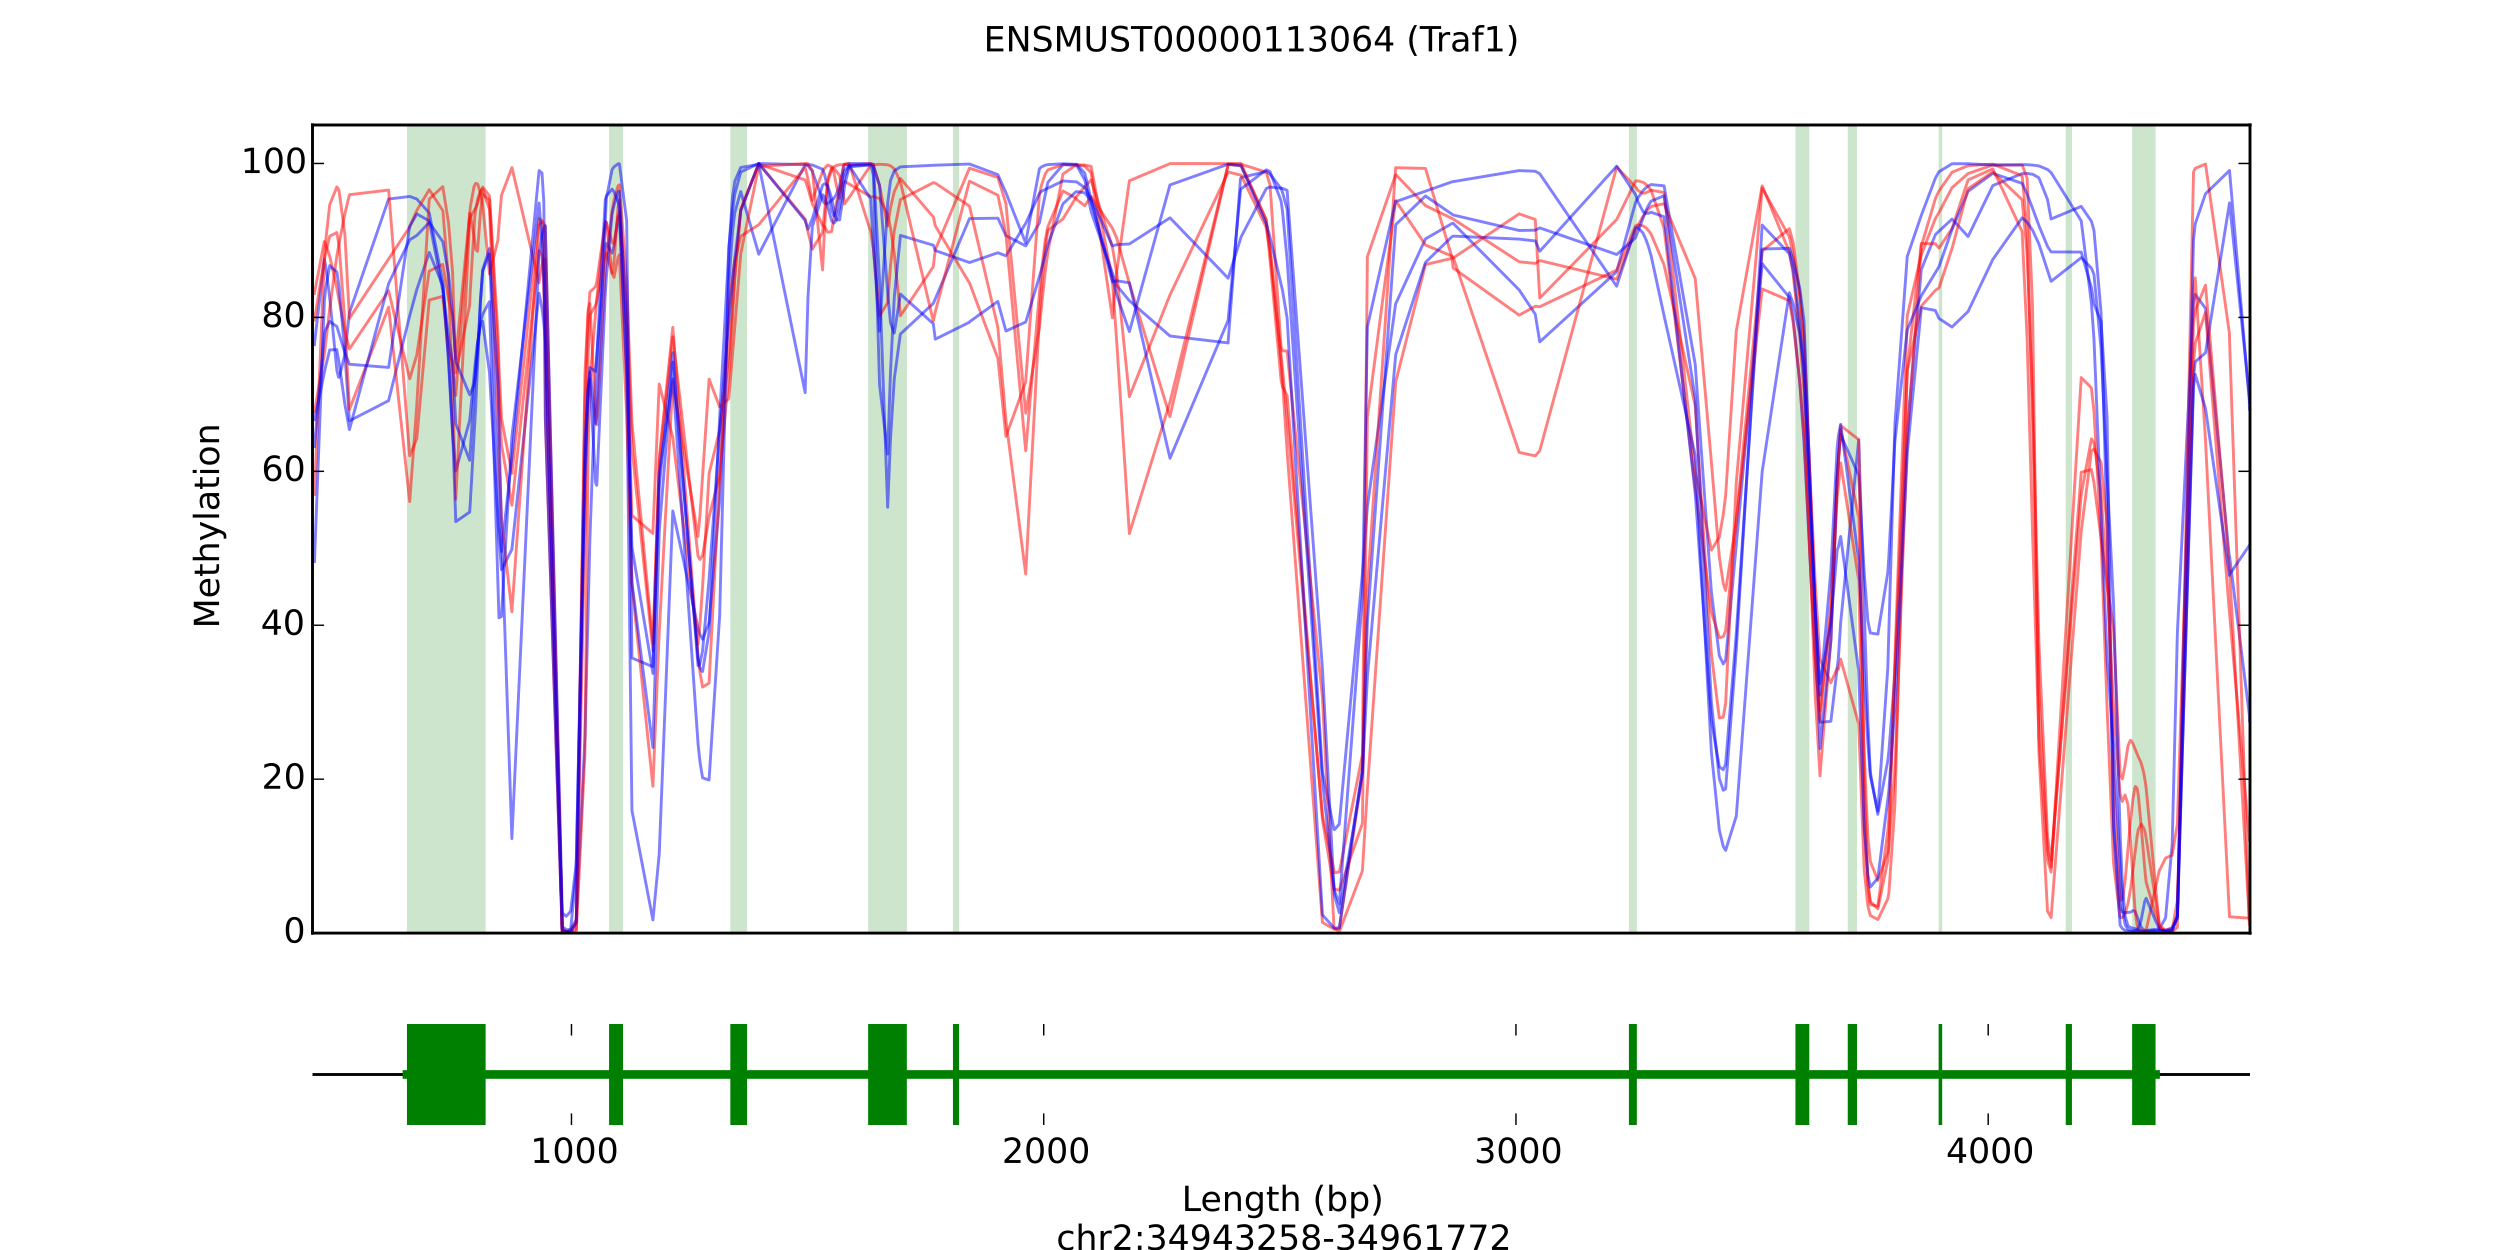 <?xml version="1.0" encoding="utf-8" standalone="no"?>
<!DOCTYPE svg PUBLIC "-//W3C//DTD SVG 1.1//EN"
  "http://www.w3.org/Graphics/SVG/1.1/DTD/svg11.dtd">
<!-- Created with matplotlib (http://matplotlib.org/) -->
<svg height="432pt" version="1.1" viewBox="0 0 864 432" width="864pt" xmlns="http://www.w3.org/2000/svg" xmlns:xlink="http://www.w3.org/1999/xlink">
 <defs>
  <style type="text/css">
*{stroke-linecap:butt;stroke-linejoin:round;}
  </style>
 </defs>
 <g id="figure_1">
  <g id="patch_1">
   <path d="
M0 432
L864 432
L864 0
L0 0
z
" style="fill:#ffffff;"/>
  </g>
  <g id="axes_1">
   <g id="patch_2">
    <path d="
M108 322.473
L777.6 322.473
L777.6 43.2
L108 43.2
z
" style="fill:#ffffff;"/>
   </g>
   <g id="patch_3">
    <path clip-path="url(#p9fd4257182)" d="
M736.864 322.473
L744.959 322.473
L744.959 43.2
L736.864 43.2
z
" style="fill:#008000;opacity:0.2;"/>
   </g>
   <g id="patch_4">
    <path clip-path="url(#p9fd4257182)" d="
M713.917 322.473
L716.071 322.473
L716.071 43.2
L713.917 43.2
z
" style="fill:#008000;opacity:0.2;"/>
   </g>
   <g id="patch_5">
    <path clip-path="url(#p9fd4257182)" d="
M669.982 322.473
L671.223 322.473
L671.223 43.2
L669.982 43.2
z
" style="fill:#008000;opacity:0.2;"/>
   </g>
   <g id="patch_6">
    <path clip-path="url(#p9fd4257182)" d="
M638.581 322.473
L641.78 322.473
L641.78 43.2
L638.581 43.2
z
" style="fill:#008000;opacity:0.2;"/>
   </g>
   <g id="patch_7">
    <path clip-path="url(#p9fd4257182)" d="
M620.498 322.473
L625.297 322.473
L625.297 43.2
L620.498 43.2
z
" style="fill:#008000;opacity:0.2;"/>
   </g>
   <g id="patch_8">
    <path clip-path="url(#p9fd4257182)" d="
M562.952 322.473
L565.694 322.473
L565.694 43.2
L562.952 43.2
z
" style="fill:#008000;opacity:0.2;"/>
   </g>
   <g id="patch_9">
    <path clip-path="url(#p9fd4257182)" d="
M329.339 322.473
L331.461 322.473
L331.461 43.2
L329.339 43.2
z
" style="fill:#008000;opacity:0.2;"/>
   </g>
   <g id="patch_10">
    <path clip-path="url(#p9fd4257182)" d="
M300.028 322.473
L313.411 322.473
L313.411 43.2
L300.028 43.2
z
" style="fill:#008000;opacity:0.2;"/>
   </g>
   <g id="patch_11">
    <path clip-path="url(#p9fd4257182)" d="
M252.404 322.473
L258.182 322.473
L258.182 43.2
L252.404 43.2
z
" style="fill:#008000;opacity:0.2;"/>
   </g>
   <g id="patch_12">
    <path clip-path="url(#p9fd4257182)" d="
M210.493 322.473
L215.324 322.473
L215.324 43.2
L210.493 43.2
z
" style="fill:#008000;opacity:0.2;"/>
   </g>
   <g id="patch_13">
    <path clip-path="url(#p9fd4257182)" d="
M140.641 322.473
L167.831 322.473
L167.831 43.2
L140.641 43.2
z
" style="fill:#008000;opacity:0.2;"/>
   </g>
   <g id="line2d_1">
    <path clip-path="url(#p9fd4257182)" d="
M108.685 119.106
L108.718 118.413
L112.08 89.675
L112.113 89.789
L112.537 91.678
L113.941 102.781
L116.421 128.047
L116.976 130.297
L117.205 130.436
L119.196 122.577
L120.763 108.087
L134.309 68.778
L141.62 67.895
L144.036 68.774
L148.344 73.606
L153.045 97.555
L155.036 125.531
L156.407 149.921
L157.517 162.803
L162.315 145.316
L162.511 143.525
L164.371 124.179
L165.024 118.401
L166.003 112.537
L166.787 111.038
L169.169 128.76
L172.434 185.814
L173.315 196.884
L176.905 189.888
L186.273 101.341
L186.306 101.46
L187.318 106.474
L187.938 111.53
L188.46 117.642
L194.336 320.256
L195.674 321.223
L195.968 321.288
L196.849 321.31
L197.241 321.194
L199.167 317.78
L202.17 254.588
L203.867 186.348
L205.825 131.909
L206.25 123.391
L209.187 85.019
L209.547 84.108
L211.538 87.478
L212.223 84.947
L213.594 75.246
L214.051 74.475
L216.597 131.554
L218.392 280.07
L225.639 317.917
L225.671 317.789
L227.826 295.136
L232.526 176.582
L241.241 216.992
L241.894 219.238
L242.808 220.927
L245.06 215.188
L248.716 172.999
L251.947 97.438
L253.155 80.121
L253.938 73.508
L255.995 66.182
L262.229 87.856
L278.289 56.834
L279.235 57.278
L280.704 59.097
L284.295 69.149
L284.98 70.268
L286.057 70.367
L288.212 68.507
L288.995 67.294
L290.17 63.879
L291.541 57.622
L291.867 56.983
L293.467 56.506
L300.942 56.52
L301.856 56.884
L303.977 97.28
L306.784 175.304
L306.817 174.382
L307.764 151.499
L309.069 130.861
L311.158 115.472
L322.583 104.809
L323.236 103.293
L335.052 75.543
L344.877 75.407
L347.651 81.437
L354.506 84.994
L359.206 77.055
L362.144 63.014
L367.366 56.911
L372.099 57.122
L374.906 62.175
L377.093 73.161
L385.939 98.658
L390.28 103.9
L404.349 116.125
L424.456 118.514
L424.488 117.512
L428.699 61.969
L428.928 61.333
L437.643 59.296
L438.916 60.197
L442.735 65.135
L443.224 66.369
L444.824 72.293
L457.032 266.731
L461.014 286.625
L461.177 286.738
L462.842 284.839
L470.871 198.125
L472.569 175.047
L482.328 105.033
L492.643 82.551
L501.717 77.289
L502.207 77.179
L525.023 100.191
L530.572 108.554
L532.139 118.148
L558.741 93.873
L565.237 69.948
L566.086 68.337
L567.913 65.786
L568.795 64.929
L569.676 64.276
L570.623 63.778
L575.094 64.217
L585.866 125.914
L591.448 204.516
L594.19 226.584
L595.56 229.46
L596.376 228.181
L609.009 91.125
L618.409 102.807
L619.715 109.965
L622.032 132.694
L623.469 153.005
L627.32 226.949
L628.985 249.65
L632.739 249.282
L632.771 249.081
L635.35 227.348
L636.133 215.243
L642.368 152.072
L642.4 152.84
L645.534 249.104
L646.383 266.885
L648.961 281.429
L652.421 262.846
L652.78 259.815
L654.869 233.334
L659.145 148.355
L664.009 93.141
L668.872 81.1
L670.113 79.884
L674.65 75.709
L680.166 81.74
L688.718 64.126
L698.87 59.983
L700.567 59.951
L702.525 60.234
L704.647 61.458
L707.617 68.954
L708.858 75.679
L719.27 71.336
L722.796 76.475
L723.677 79.687
L726.125 108.036
L728.214 183.689
L730.434 283.328
L732.718 313.699
L733.502 315.25
L734.383 315.422
L736.472 315.21
L737.125 314.717
L737.615 314.741
L737.778 314.895
L737.974 315.197
L739.997 320.464
L740.846 321.312
L741.434 321.531
L741.727 321.569
L746.297 320.998
L748.419 317.247
L750.704 291.791
L752.499 218.747
L758.048 104.697
L758.636 101.724
L762.226 106.566
L770.484 192.942
L770.517 192.145
L777.372 247.128
L777.404 249.085
L777.404 249.085" style="fill:none;opacity:0.5;stroke:#0000ff;stroke-linecap:square;"/>
   </g>
   <g id="line2d_2">
    <path clip-path="url(#p9fd4257182)" d="
M108.685 101.471
L108.718 101.049
L112.08 83.485
L112.113 83.549
L112.537 84.457
L113.941 88.552
L116.421 99.649
L119.196 114.386
L120.763 120.603
L134.309 100.459
L134.341 100.616
L141.588 130.912
L141.62 130.838
L144.036 122.702
L148.344 93.706
L153.012 91.376
L153.045 91.547
L155.036 103.291
L156.407 109.484
L157.517 123.823
L162.315 73.725
L162.347 73.766
L162.543 74.147
L163.849 81.614
L164.404 86.264
L165.024 86.851
L165.057 86.567
L166.036 73.518
L166.819 66.946
L169.169 69.153
L172.042 121.233
L172.401 133.483
L173.315 153.63
L176.905 174.611
L176.938 174.603
L186.306 86.586
L187.318 88.499
L187.938 96.506
L188.46 111.786
L194.336 322.006
L195.968 322.201
L199.167 322.232
L202.137 260.716
L203.247 156.067
L203.867 131.855
L206.25 103.193
L209.187 77.21
L209.547 76.756
L211.538 83.784
L212.19 84.245
L212.223 84.119
L213.594 74.717
L214.051 73.166
L216.597 106.659
L218.392 154.749
L225.639 225.072
L227.826 158.317
L232.526 113.139
L241.241 226.527
L241.894 232.256
L242.808 237.469
L245.027 236.114
L245.06 235.933
L248.716 164.774
L251.947 105.931
L253.155 95.293
L253.938 90.187
L255.995 81.644
L262.229 77.658
L278.256 57.854
L278.289 57.902
L279.203 61.76
L280.704 69.251
L284.295 59.248
L284.98 58.139
L286.057 57.052
L287.428 57.613
L288.212 59.675
L288.995 63.886
L290.137 68.503
L290.17 68.358
L291.508 57.292
L291.835 56.699
L291.867 56.67
L293.467 56.499
L300.942 80.169
L301.856 86.118
L303.977 109.173
L306.784 104.586
L306.817 104.094
L307.764 91.686
L309.069 79.72
L311.191 68.963
L322.583 63.122
L323.236 63.278
L335.052 71.239
L344.844 113.029
L347.651 145.22
L354.473 198.36
L354.506 197.954
L359.206 109.797
L359.826 100.667
L361.23 85.704
L362.144 79.62
L367.366 75.638
L372.099 67.872
L374.906 64.472
L377.093 62.206
L384.47 85.529
L385.939 94.281
L390.313 137.093
L404.349 101.938
L424.488 59.441
L428.928 60.558
L437.545 78.457
L437.643 78.978
L438.916 86.888
L442.735 124.924
L443.224 131.509
L444.824 155.988
L457.032 318.777
L461.177 321.178
L462.874 320.905
L470.839 267.572
L472.569 203.773
L482.328 57.956
L492.643 58.214
L501.717 88.655
L502.207 92.59
L525.023 108.92
L530.605 105.835
L532.139 106.013
L558.741 93.332
L565.237 78.062
L566.086 77.734
L567.913 78.074
L568.795 78.704
L569.676 79.626
L570.623 80.939
L575.094 91.515
L585.866 140.21
L591.448 225.908
L594.19 248.119
L595.56 247.841
L596.376 243.105
L600.065 166.656
L609.009 64.987
L618.409 81.843
L619.715 88.21
L622.032 102.412
L623.469 115.908
L627.32 209.995
L628.985 245.609
L632.771 212.682
L634.926 171.706
L635.35 168.131
L636.133 159.983
L642.368 200.52
L642.4 202.148
L644.261 282.319
L645.534 305.52
L646.383 311.562
L648.961 314.096
L648.994 314.053
L652.421 297.446
L652.78 292.639
L654.869 227.674
L659.145 109.131
L664.009 88.023
L668.872 75.502
L670.113 73.454
L674.65 64.828
L680.166 59.974
L688.718 57.037
L698.87 57.034
L700.567 61.539
L702.395 104.679
L702.525 111.695
L704.647 259.927
L707.617 314.855
L708.858 317.121
L719.27 183.508
L722.796 155.93
L723.677 155.17
L726.125 159.876
L728.214 181.753
L730.434 269.239
L732.718 311.165
L733.502 310.851
L734.416 304.615
L736.146 285.428
L737.125 276.243
L737.778 272.377
L737.974 271.82
L738.594 272.421
L739.018 275.033
L739.997 285.587
L741.434 302.537
L741.727 304.923
L746.297 320.647
L748.419 321.656
L750.704 321.4
L752.499 311.242
L758.081 125.997
L758.668 118.658
L762.193 108.02
L762.226 108.054
L770.484 211.587
L777.404 290.418
L777.404 290.418" style="fill:none;opacity:0.5;stroke:#ff0000;stroke-linecap:square;"/>
   </g>
   <g id="line2d_3">
    <path clip-path="url(#p9fd4257182)" d="
M108.685 170.867
L108.718 169.963
L112.113 89.029
L112.537 83.567
L113.941 70.788
L116.389 64.608
L116.421 64.627
L116.976 65.43
L117.205 66.087
L119.196 81.026
L120.763 110.003
L141.588 78.442
L144.036 72.754
L148.344 65.54
L153.045 72.786
L154.84 94.626
L155.036 98.428
L156.407 134.358
L157.517 172.533
L162.347 75.962
L162.543 75.251
L164.11 72.299
L164.404 71.927
L165.057 70.334
L166.036 66.521
L166.819 64.659
L169.169 67.721
L172.075 115.035
L172.434 126.195
L173.315 144.615
L176.905 163.604
L176.938 163.591
L186.306 75.559
L187.285 76.223
L187.318 76.59
L187.938 93.688
L188.428 139.881
L188.46 144.916
L194.303 322.046
L194.336 322.034
L195.968 322.041
L197.273 322.062
L199.069 318.628
L199.167 317.825
L202.17 138.825
L203.247 109.208
L203.867 100.904
L205.825 99.098
L206.25 97.415
L209.187 76.522
L209.547 77.046
L211.538 94.448
L212.223 90.397
L213.594 71.612
L214.051 69.096
L216.597 118.896
L218.392 178.151
L225.639 184.364
L225.671 183.388
L227.826 132.736
L232.526 151.264
L241.208 222.596
L241.241 222.342
L241.894 215.8
L242.808 202.771
L245.06 163.656
L248.683 148.837
L248.716 148.85
L251.947 122.639
L253.938 94.046
L255.995 72.408
L262.229 56.723
L278.256 62.195
L279.203 64.939
L280.737 70.385
L284.295 77.837
L284.98 78.377
L286.057 80.269
L287.396 80.016
L287.428 79.891
L288.995 70.355
L290.17 65.806
L291.541 62.953
L291.867 62.67
L300.942 67.974
L301.856 67.982
L303.977 68.556
L306.817 74.278
L307.764 78.806
L309.069 87.709
L311.191 109.142
L322.55 92.163
L323.236 86.293
L335.052 58.115
L344.877 61.332
L347.651 70.342
L354.506 142.822
L359.206 113.267
L359.826 106.931
L361.23 93.945
L362.144 87.032
L367.366 60.162
L371.773 57.075
L372.099 57.032
L374.906 57.001
L377.093 57.518
L384.47 97.206
L385.939 118.23
L390.313 184.395
L404.349 138.956
L424.488 56.709
L428.928 56.747
L437.545 59.488
L437.643 59.661
L438.916 63.872
L442.735 119.912
L443.224 121.241
L444.824 121.327
L457.032 241.14
L461.014 320.394
L461.177 320.731
L462.874 321.963
L470.839 300.974
L470.871 300.534
L472.569 272.72
L482.361 131.941
L492.643 91.425
L502.207 89.17
L525.023 73.907
L530.572 75.853
L530.605 76.092
L532.139 103.019
L558.741 75.836
L565.237 62.578
L566.086 62.496
L567.913 63.036
L568.795 63.649
L569.676 64.522
L570.623 65.799
L575.094 78.842
L585.866 168.48
L591.448 211.496
L594.19 220.396
L595.56 220.013
L596.376 217.941
L600.065 179.778
L609.009 86.747
L618.377 79.028
L618.409 79.11
L619.715 83.836
L622.032 101.8
L623.469 121.294
L627.32 201.044
L628.985 227.793
L632.739 235.953
L632.771 235.854
L634.926 231.008
L635.35 231.265
L636.133 227.811
L642.368 250.246
L642.4 251.406
L644.261 300.497
L645.534 313.057
L646.383 316.397
L648.994 317.786
L652.421 310.64
L652.78 308.771
L654.869 278.495
L659.145 127.521
L664.009 84.138
L668.872 84.235
L670.113 85.734
L674.65 78.927
L680.166 62.191
L688.718 58.36
L698.837 80.008
L698.87 80.468
L700.567 116.971
L702.525 186.755
L704.647 255.274
L707.617 297.112
L708.858 301.393
L719.27 130.491
L722.763 134
L722.796 134.227
L723.677 142.138
L726.125 186.11
L728.214 244.835
L730.434 298.289
L732.718 317.033
L733.502 317.173
L734.416 315.791
L735.428 312.267
L736.472 306.255
L737.778 295.551
L738.594 288.942
L739.018 286.627
L739.997 284.803
L740.846 286.092
L741.205 287.061
L741.434 288.039
L741.727 289.828
L746.297 319.807
L748.419 321.525
L750.671 320.565
L752.499 316.721
L758.081 99.575
L758.636 96.118
L758.668 96.002
L762.193 151.654
L770.517 316.854
L777.404 317.318
L777.404 317.318" style="fill:none;opacity:0.5;stroke:#ff0000;stroke-linecap:square;"/>
   </g>
   <g id="line2d_4">
    <path clip-path="url(#p9fd4257182)" d="
M108.685 142.248
L108.718 142.184
L112.113 122.274
L113.941 106.727
L116.421 88.357
L117.205 84.049
L119.196 73.871
L120.763 67.29
L134.309 65.677
L141.588 157.548
L141.62 157.53
L144.036 151.644
L148.344 103.716
L153.012 102.413
L155.036 121.107
L156.407 125.565
L157.517 136.663
L162.543 71.523
L163.849 64.387
L164.371 63.407
L164.404 63.377
L165.057 63.592
L166.036 66.593
L166.819 70.772
L169.169 94.677
L172.075 83.062
L172.434 77.936
L173.315 67.462
L176.938 57.922
L186.273 97.737
L186.306 97.507
L187.318 91.458
L187.938 89.601
L188.33 89.499
L188.46 89.689
L194.336 321.48
L195.968 322.04
L197.273 322.062
L199.069 319.126
L199.167 318.392
L202.17 128.625
L203.247 107.367
L203.834 104.826
L203.867 104.951
L205.825 142.884
L206.25 146.826
L209.187 92.926
L209.547 89.015
L211.538 72.847
L212.223 69.121
L213.594 64.206
L214.051 63.876
L216.597 97.413
L218.392 146.119
L225.639 222.392
L227.793 160.897
L227.826 160.246
L232.526 116.379
L241.241 192.156
L241.894 193.354
L242.808 191.977
L245.06 178.616
L248.716 164.322
L251.947 128.78
L253.938 96.636
L255.995 72.438
L262.229 56.5
L278.289 75.733
L279.235 80.141
L280.737 86.092
L284.262 80.361
L284.295 80.09
L284.98 72.843
L286.057 62.986
L287.428 58.452
L288.212 57.635
L288.995 57.222
L290.17 56.929
L291.867 56.81
L293.467 57.033
L300.942 56.558
L301.856 56.822
L303.977 64.236
L306.784 78.155
L306.817 77.903
L307.764 71.756
L309.069 66.213
L311.191 61.678
L322.583 75.031
L323.236 78.031
L335.019 97.782
L335.052 97.745
L344.877 123.892
L347.651 150.81
L354.473 132.013
L354.506 131.419
L359.206 67.472
L359.826 64.359
L361.23 60.133
L362.144 58.708
L367.366 56.893
L372.099 56.932
L374.906 57.422
L377.093 59.709
L384.438 109.876
L384.47 109.566
L385.939 93.913
L390.313 62.478
L404.349 56.543
L428.928 56.542
L437.545 75.766
L437.643 76.611
L438.916 89.686
L442.735 131.283
L443.224 133.601
L444.824 136.696
L457.032 283.156
L461.014 307.082
L461.177 307.327
L462.842 307.627
L470.839 284.579
L470.871 283.453
L472.569 144.214
L482.328 69.335
L492.643 84.674
L501.717 88.475
L502.207 88.858
L525.023 156.343
L530.605 157.552
L532.139 155.755
L558.741 57.719
L565.237 64.606
L566.086 65.801
L567.652 66.789
L567.913 66.809
L568.795 66.646
L570.623 65.728
L575.094 66.556
L585.866 163.053
L591.448 190.132
L594.19 185.605
L595.56 177.831
L596.376 171.322
L600.065 114.362
L609.009 64.249
L618.409 87.093
L619.715 94.855
L622.032 116.022
L623.469 135.879
L627.32 239.751
L628.985 268.108
L632.771 220.94
L634.926 166.124
L636.133 148.315
L642.368 178.808
L644.228 259.163
L644.261 260.227
L645.534 289.169
L646.383 297.692
L648.994 304.289
L652.421 294.64
L652.78 292.134
L654.869 266.367
L659.113 152.684
L664.009 85.071
L668.872 68.621
L670.113 65.986
L674.65 59.524
L680.166 57.257
L688.718 56.721
L698.87 60.76
L700.567 79.781
L702.525 148.036
L704.647 239.439
L707.617 293.918
L708.858 299.73
L719.27 163.206
L722.763 162.281
L722.796 162.416
L723.677 166.779
L728.214 202.41
L730.434 216.816
L732.718 267.747
L733.469 269.16
L733.502 269.09
L734.416 264.444
L735.428 257.754
L736.244 255.888
L736.472 255.935
L737.125 256.98
L739.018 261.593
L739.997 263.733
L740.846 266.94
L741.434 270.382
L741.727 272.563
L746.297 320.414
L748.419 322.23
L750.704 322.059
L752.499 320.53
L758.081 59.451
L758.668 58.185
L762.226 56.687
L770.484 115.155
L770.517 116.961
L777.372 319.56
L777.404 319.541" style="fill:none;opacity:0.5;stroke:#ff0000;stroke-linecap:square;"/>
   </g>
   <g id="line2d_5">
    <path clip-path="url(#p9fd4257182)" d="
M108.685 194.065
L108.718 192.966
L112.113 103.931
L112.537 99.735
L113.941 91.796
L116.421 94.043
L117.205 99.237
L119.196 122.07
L120.763 145.44
L134.309 138.466
L134.341 138.273
L141.588 109.134
L144.036 100.11
L148.344 87.24
L153.045 98.714
L155.036 123.734
L156.407 148.474
L157.517 180.29
L162.315 176.973
L162.543 173.54
L164.404 140.37
L166.036 104.348
L166.819 93.192
L169.137 85.903
L169.169 85.971
L172.075 168.798
L172.434 181.75
L173.315 190.588
L176.905 158.088
L186.306 58.953
L187.318 59.803
L187.938 69.779
L188.33 110.251
L188.46 143.799
L194.303 322.404
L194.336 322.397
L195.968 322.022
L196.882 321.413
L197.273 320.769
L199.069 301.972
L199.167 299.276
L202.17 152.644
L203.247 133.813
L203.867 128.594
L205.825 146.381
L206.25 143.632
L209.547 68.593
L211.538 58.63
L212.223 57.648
L213.594 56.643
L214.051 56.596
L216.564 76.228
L216.597 78.135
L218.392 227.406
L225.639 230.418
L227.826 168.246
L232.526 121.898
L241.241 230.053
L241.894 229.39
L242.808 224.971
L245.06 200.198
L248.716 148.674
L251.947 109.912
L253.938 89.414
L255.995 72.946
L262.229 56.499
L279.235 56.929
L280.737 57.013
L284.262 58.492
L284.948 60.252
L286.025 65.005
L287.428 72.712
L288.212 74.643
L288.995 73.056
L290.17 65.817
L291.541 59.742
L291.867 58.964
L293.467 57.162
L300.942 56.983
L301.856 60.639
L303.977 132.924
L306.784 156.914
L307.731 129.243
L307.764 128.426
L309.069 102.616
L311.191 81.358
L322.583 84.75
L323.236 86.581
L335.052 90.734
L344.877 87.346
L347.651 88.408
L354.506 77.156
L359.206 66.941
L359.826 66.147
L367.366 62.54
L372.099 62.861
L374.906 64.896
L377.093 68.432
L384.47 84.979
L385.939 84.554
L390.313 84.31
L404.349 75.279
L424.456 96.169
L428.928 81.872
L437.643 65.141
L438.916 64.631
L443.224 65.122
L444.824 65.768
L457.032 231.018
L461.144 309.2
L461.177 309.407
L462.874 315.433
L470.871 267.347
L472.569 234.002
L482.361 122.545
L492.643 90.684
L501.685 81.886
L502.207 81.592
L525.023 82.64
L530.605 83.272
L532.139 86.84
L558.741 57.429
L565.237 67.246
L566.086 69.777
L567.881 73.179
L567.913 73.212
L568.795 73.748
L569.676 73.728
L570.623 73.351
L575.094 74.888
L585.866 170.424
L591.448 249.028
L594.19 265.001
L595.56 265.998
L596.376 264.093
L600.065 218.807
L608.976 86.047
L618.409 85.837
L619.715 89.875
L622.032 99.856
L623.469 110.999
L628.985 258.702
L632.771 221.314
L634.926 164.397
L635.35 158.408
L636.133 150.208
L642.368 164.266
L642.4 164.811
L644.261 197.942
L645.534 214.556
L646.383 218.769
L648.994 219.153
L652.421 197.918
L652.78 192.48
L654.869 152.694
L659.145 114.024
L664.009 102.212
L670.113 92.169
L674.65 79.2
L680.166 66.111
L688.718 59.93
L698.87 63.374
L700.567 67.1
L702.525 72.182
L704.647 77.962
L707.617 85.165
L708.858 87.06
L719.27 87.111
L722.796 99.413
L723.677 105.028
L726.092 111.062
L726.125 111.022
L728.214 144.335
L730.434 286.444
L732.718 319.767
L733.502 320.934
L734.416 321.546
L735.428 321.835
L736.472 321.898
L741.727 321.673
L748.419 321.487
L750.704 320.917
L752.499 317.283
L758.081 130.333
L758.668 125.032
L762.226 121.919
L770.517 70.109
L777.372 137.043
L777.404 138.923
L777.404 138.923" style="fill:none;opacity:0.5;stroke:#0000ff;stroke-linecap:square;"/>
   </g>
   <g id="line2d_6">
    <path clip-path="url(#p9fd4257182)" d="
M108.685 110.614
L108.718 110.345
L112.113 89.388
L113.941 81.662
L116.389 80.358
L116.421 80.474
L117.172 84.835
L117.205 85.113
L119.196 111.235
L120.763 141.522
L134.309 106.15
L134.341 106.392
L141.588 173.346
L141.62 173.011
L144.036 140.031
L148.344 68.8
L153.012 64.495
L153.045 64.608
L155.003 76.982
L155.036 77.3
L156.407 94.106
L157.517 128.839
L162.315 105.447
L162.543 100.266
L164.077 74.99
L164.404 72.337
L165.057 68.903
L166.036 66.1
L166.819 65.352
L169.169 72.427
L172.075 143.423
L172.434 157.724
L173.315 179.378
L176.905 211.434
L186.306 77.795
L187.318 76.63
L187.938 77.084
L188.46 78.488
L194.336 321.725
L195.968 322.181
L197.273 322.21
L199.069 321.234
L199.167 321.027
L202.17 181.848
L203.247 122.861
L203.867 108.862
L205.825 105.523
L206.25 104.11
L209.187 87.682
L209.547 87.431
L211.538 94.394
L212.19 95.881
L212.223 95.826
L213.594 88.841
L214.051 88.022
L216.597 143.855
L218.392 202.036
L225.639 271.742
L225.671 271.149
L227.826 218.479
L232.526 131.953
L241.208 185.41
L241.241 185.147
L241.894 178.28
L245.06 131.041
L248.716 140.587
L251.849 137.822
L251.947 136.814
L253.938 113.037
L255.995 87.707
L262.229 57.496
L278.256 56.503
L279.235 56.562
L280.737 58.92
L284.262 93.272
L284.295 92.914
L284.98 78.929
L286.057 61.832
L287.428 58.023
L288.212 58.201
L288.995 59.058
L290.17 60.748
L291.508 67.856
L291.867 70.479
L293.434 68.282
L300.942 57.067
L303.977 56.771
L306.817 56.95
L307.764 57.306
L309.069 58.316
L311.191 62.927
L322.55 111.008
L322.583 110.864
L323.236 107.762
L335.052 62.619
L344.877 67.463
L347.651 80.963
L354.473 155.761
L354.506 155.62
L359.826 94.51
L361.23 83.162
L362.144 78.341
L367.366 66
L371.773 68.451
L372.099 68.948
L374.906 71.091
L377.093 67.895
L384.47 78.927
L385.939 82.317
L390.28 97.85
L404.316 143.979
L404.349 143.829
L424.488 56.843
L428.928 57.294
L437.545 75.977
L437.643 76.55
L438.916 85.215
L443.224 127.436
L444.824 144.326
L457.032 281.621
L461.144 301.548
L461.177 301.608
L462.874 301.355
L470.839 260.831
L470.871 258.761
L472.569 88.704
L482.361 60.339
L492.643 71.067
L502.207 75.672
L525.023 90.467
L530.605 91.04
L532.139 90.038
L558.741 96.474
L565.237 79.667
L566.086 77.883
L567.913 74.609
L568.795 73.335
L569.676 72.268
L570.623 71.352
L575.094 70.385
L585.866 96.252
L591.448 159.619
L594.19 192.408
L595.56 201.683
L596.376 204.028
L600.065 180.199
L609.009 99.849
L618.377 103.923
L618.409 104.074
L619.715 111.488
L622.032 132.151
L623.469 150.322
L627.32 227.383
L628.985 249.139
L632.771 208.217
L634.926 164.965
L635.35 160.111
L636.133 147.08
L642.368 151.925
L642.4 153.8
L644.261 269.602
L645.534 304.794
L646.383 312.639
L648.961 313.159
L648.994 313.046
L652.421 287.194
L652.78 282.828
L659.145 128.177
L664.009 105.787
L668.872 100.329
L670.113 99.514
L674.65 85.762
L680.166 65.217
L688.718 59.41
L698.837 69.009
L698.87 69.216
L700.567 87.64
L702.525 139.105
L704.647 222.017
L707.617 289.11
L708.858 297.347
L719.27 170.895
L722.796 151.653
L723.677 153.026
L726.125 170.36
L728.214 201.36
L730.434 244.145
L732.718 274.46
L733.469 276.975
L733.502 276.945
L734.416 274.727
L735.428 278.094
L736.472 293.104
L737.778 313.352
L737.974 315.495
L738.594 319.845
L739.018 320.887
L739.997 321.588
L741.205 321.712
L741.434 321.635
L741.727 321.355
L746.265 300.741
L746.297 300.905
L748.419 296.539
L750.704 295.519
L752.499 284.767
L758.081 111.685
L758.668 107.42
L762.193 98.567
L762.226 98.583
L770.517 196.808
L777.372 317.985
L777.404 317.958" style="fill:none;opacity:0.5;stroke:#ff0000;stroke-linecap:square;"/>
   </g>
   <g id="line2d_7">
    <path clip-path="url(#p9fd4257182)" d="
M108.685 154.377
L108.718 153.858
L112.113 115.381
L112.537 113.964
L113.941 111.093
L116.421 112.843
L117.205 115.409
L119.196 122.026
L120.763 125.887
L134.309 126.982
L141.588 78.209
L144.036 73.937
L148.344 76.327
L153.045 100.541
L155.036 116.69
L156.407 124.926
L157.517 146.461
L162.315 159.108
L162.543 155.807
L164.404 126.757
L165.057 119.436
L166.036 111.532
L166.819 108.593
L169.137 104.276
L172.434 213.506
L173.282 213.097
L173.315 212.747
L176.905 150.901
L186.306 70.148
L187.318 83.318
L187.938 97.687
L188.46 115.116
L194.336 321.237
L195.968 321.938
L197.273 321.989
L199.069 319.004
L199.167 318.301
L202.17 159.658
L203.247 134.376
L203.834 131.046
L203.867 131.178
L205.825 166.694
L206.217 167.736
L206.25 167.52
L209.187 101.411
L209.547 95.839
L211.538 73.858
L212.223 70.882
L213.594 66.283
L214.051 66.125
L216.597 113.704
L218.392 201.272
L225.639 258.351
L225.671 257.341
L227.826 183.698
L232.526 125.142
L241.241 227.58
L241.894 230.885
L242.775 232.093
L242.808 232.068
L245.06 218.404
L248.716 144.263
L251.947 84.855
L253.155 72.651
L253.938 67.164
L255.995 59.455
L262.229 56.499
L278.256 76.203
L279.235 79.225
L280.737 75.595
L284.295 63.985
L284.98 63.507
L286.057 64.123
L287.428 68.605
L288.212 72.587
L288.995 75.884
L290.17 76.012
L291.541 66.993
L291.867 64.23
L293.467 57.703
L300.942 56.957
L301.856 57.526
L303.977 64.088
L306.817 101.591
L307.764 111.608
L309.037 115.093
L309.069 115.037
L311.191 101.638
L322.55 111.893
L323.236 117.22
L335.019 111.376
L335.052 111.226
L344.844 104.17
L347.651 114.405
L354.506 111.277
L359.826 93.531
L362.144 84.508
L367.366 70.428
L371.773 66.314
L372.099 66.213
L374.906 66.651
L377.093 69.287
L384.47 95.818
L385.939 101.954
L390.313 114.593
L404.349 63.904
L424.488 56.735
L428.928 57.31
L437.643 77.398
L438.916 81.943
L443.224 100.302
L444.824 109.933
L457.032 316.175
L461.144 320.773
L461.177 320.777
L462.874 320.581
L470.871 265.374
L472.569 214.852
L482.361 77.621
L492.643 67.735
L502.207 74.295
L525.023 79.653
L530.605 79.552
L532.139 78.757
L558.741 87.957
L565.237 82.181
L568.795 72.875
L569.676 71.069
L570.623 69.498
L575.094 67.659
L585.866 137.663
L591.448 242.653
L594.19 269.052
L595.56 273.119
L596.376 272.67
L600.065 224.476
L609.009 77.795
L618.409 87.711
L619.715 93.117
L622.032 112.036
L623.469 130.739
L627.32 210.412
L628.985 236.299
L632.771 214.932
L634.926 190.071
L635.35 188.975
L636.133 185.407
L642.368 231.972
L642.4 233.139
L644.261 286.168
L645.534 302.243
L646.383 306.589
L648.994 303.463
L652.78 273.383
L654.869 244.285
L659.145 156.621
L664.009 106.358
L668.84 107.289
L670.08 110.019
L674.617 113.025
L674.65 112.975
L680.166 107.65
L688.718 89.652
L698.87 75.271
L700.567 76.805
L702.525 79.693
L704.647 84.309
L708.858 97.238
L719.27 89.053
L722.796 92.668
L723.677 94.863
L726.125 120.477
L728.214 164.478
L730.434 208.499
L732.718 288.324
L733.502 306.067
L734.416 316.518
L735.428 319.962
L736.44 320.613
L737.974 320.933
L739.997 321.93
L741.434 322.089
L746.297 321.825
L748.419 321.97
L750.704 321.879
L752.499 316.843
L758.081 133.65
L758.668 129.413
L762.226 141.19
L770.484 198.88
L770.517 198.543
L777.372 188.505
L777.404 189.033
L777.404 189.033" style="fill:none;opacity:0.5;stroke:#0000ff;stroke-linecap:square;"/>
   </g>
   <g id="line2d_8">
    <path clip-path="url(#p9fd4257182)" d="
M108.685 145.074
L108.718 144.976
L112.537 126.613
L113.941 120.928
L116.389 120.841
L116.421 120.969
L117.205 125.462
L119.196 139.776
L120.763 148.476
L134.341 97.914
L141.62 82.863
L144.036 81.387
L148.344 76.898
L153.045 83.533
L155.036 95.11
L156.407 108.237
L157.517 124.946
L162.315 136.412
L162.347 136.361
L162.543 136.07
L163.849 132.845
L164.404 129.485
L165.057 121.594
L166.036 103.983
L166.819 93.726
L169.137 87.754
L169.169 87.801
L172.075 132.577
L172.434 145.33
L173.315 183.598
L176.905 289.818
L186.306 87.552
L187.318 81.105
L187.938 78.865
L188.46 77.993
L194.336 315.572
L195.674 316.627
L195.968 316.372
L196.882 315.334
L197.273 314.611
L199.069 299.053
L199.167 296.688
L202.17 164.907
L203.247 135.504
L203.867 126.981
L205.793 128.393
L205.825 128.175
L206.25 122.961
L209.187 69.096
L209.547 67.746
L211.538 65.372
L212.223 66.331
L213.594 69.855
L214.051 72.073
L216.597 127.409
L218.392 189.058
L225.639 232.714
L227.826 163.677
L232.526 131.023
L241.241 257.05
L241.894 263.146
L242.808 268.817
L245.027 269.576
L245.06 269.441
L248.716 212.656
L251.947 85.749
L253.155 67.839
L253.938 62.657
L255.995 57.889
L262.229 56.783
L278.256 135.692
L279.235 102.766
L280.737 78.278
L284.295 67.302
L284.98 67.99
L286.057 71.474
L287.428 76.31
L288.212 77.139
L288.995 76.182
L290.17 71.654
L291.867 61.153
L293.467 57.224
L300.909 68.718
L300.942 69.14
L301.856 85.455
L303.945 114.463
L303.977 114.43
L306.817 69.868
L307.764 62.389
L309.069 59.032
L311.191 57.667
L323.236 57.088
L335.052 56.678
L344.877 60.371
L347.651 66.618
L354.473 83.951
L354.506 83.653
L359.206 58.38
L359.826 57.768
L361.23 57.075
L362.144 56.886
L367.366 56.59
L372.099 56.795
L374.906 59.86
L377.093 69.203
L384.438 97.398
L385.939 97.028
L390.313 97.742
L404.349 158.372
L424.456 110.688
L424.488 110.041
L428.699 66.087
L428.928 65.263
L437.643 58.679
L438.916 59.289
L442.735 69.47
L443.224 72.95
L444.824 89.626
L457.032 269.867
L461.177 307.84
L462.874 312.309
L470.871 205.786
L472.569 112.94
L482.328 69.568
L482.361 69.69
L501.717 62.867
L502.174 62.769
L525.023 58.959
L530.572 59.18
L532.139 60.045
L558.709 98.924
L558.741 98.787
L565.237 78.692
L566.086 78.726
L567.652 80.328
L567.913 80.776
L568.795 82.665
L569.676 85.124
L570.623 88.385
L575.094 109.057
L585.866 157.351
L591.448 259.901
L594.19 286.885
L595.56 292.535
L596.376 293.894
L600.065 282.035
L609.009 162.999
L618.377 101.164
L618.409 101.235
L619.715 104.949
L622.032 115.506
L623.469 126.844
L627.32 209.902
L628.985 240.222
L632.771 196.919
L634.926 154.564
L635.35 150.652
L636.133 146.633
L642.4 193.808
L644.261 233.463
L645.534 256.881
L646.383 268.233
L648.961 280.345
L648.994 280.3
L652.421 230.919
L654.869 146.648
L659.145 88.643
L664.009 74.403
L668.872 61.544
L670.113 59.349
L674.65 56.585
L680.166 56.581
L688.718 57.031
L700.567 56.927
L702.525 57.055
L704.647 57.345
L707.617 58.564
L708.858 59.641
L719.27 76.332
L722.796 104.84
L723.677 117.206
L728.214 228.041
L730.434 257.179
L733.502 313.871
L734.416 319.54
L735.428 321.205
L736.472 321.597
L737.647 321.636
L737.974 321.574
L738.594 321.295
L739.018 320.817
L739.997 317.881
L741.205 311.553
L741.727 310.428
L746.297 321.404
L748.419 321.884
L750.704 321.479
L752.499 316.434
L758.081 82.867
L758.668 77.363
L762.226 66.956
L770.517 58.918
L777.372 138.626
L777.404 141.425
L777.404 141.425" style="fill:none;opacity:0.5;stroke:#0000ff;stroke-linecap:square;"/>
   </g>
   <g id="patch_14">
    <path d="
M108 43.2
L777.6 43.2" style="fill:none;stroke:#000000;stroke-linecap:square;stroke-linejoin:miter;"/>
   </g>
   <g id="patch_15">
    <path d="
M777.6 322.473
L777.6 43.2" style="fill:none;stroke:#000000;stroke-linecap:square;stroke-linejoin:miter;"/>
   </g>
   <g id="patch_16">
    <path d="
M108 322.473
L777.6 322.473" style="fill:none;stroke:#000000;stroke-linecap:square;stroke-linejoin:miter;"/>
   </g>
   <g id="patch_17">
    <path d="
M108 322.473
L108 43.2" style="fill:none;stroke:#000000;stroke-linecap:square;stroke-linejoin:miter;"/>
   </g>
   <g id="matplotlib.axis_1">
    <g id="ytick_1">
     <g id="line2d_9">
      <defs>
       <path d="
M0 0
L4 0" id="m728421d6d4" style="stroke:#000000;stroke-width:0.5;"/>
      </defs>
      <g>
       <use style="stroke:#000000;stroke-width:0.5;" x="108.0" xlink:href="#m728421d6d4" y="322.473"/>
      </g>
     </g>
     <g id="line2d_10">
      <defs>
       <path d="
M0 0
L-4 0" id="mcb0005524f" style="stroke:#000000;stroke-width:0.5;"/>
      </defs>
      <g>
       <use style="stroke:#000000;stroke-width:0.5;" x="777.6" xlink:href="#mcb0005524f" y="322.473"/>
      </g>
     </g>
     <g id="text_1">
      <!-- 0 -->
      <defs>
       <path d="
M31.781 66.406
Q24.172 66.406 20.328 58.906
Q16.5 51.422 16.5 36.375
Q16.5 21.391 20.328 13.891
Q24.172 6.391 31.781 6.391
Q39.453 6.391 43.281 13.891
Q47.125 21.391 47.125 36.375
Q47.125 51.422 43.281 58.906
Q39.453 66.406 31.781 66.406
M31.781 74.219
Q44.047 74.219 50.516 64.516
Q56.984 54.828 56.984 36.375
Q56.984 17.969 50.516 8.266
Q44.047 -1.422 31.781 -1.422
Q19.531 -1.422 13.062 8.266
Q6.594 17.969 6.594 36.375
Q6.594 54.828 13.062 64.516
Q19.531 74.219 31.781 74.219" id="DejaVuSans-30"/>
      </defs>
      <g transform="translate(97.953 325.784)scale(0.12 -0.12)">
       <use xlink:href="#DejaVuSans-30"/>
      </g>
     </g>
    </g>
    <g id="ytick_2">
     <g id="line2d_11">
      <g>
       <use style="stroke:#000000;stroke-width:0.5;" x="108.0" xlink:href="#m728421d6d4" y="269.278"/>
      </g>
     </g>
     <g id="line2d_12">
      <g>
       <use style="stroke:#000000;stroke-width:0.5;" x="777.6" xlink:href="#mcb0005524f" y="269.278"/>
      </g>
     </g>
     <g id="text_2">
      <!-- 20 -->
      <defs>
       <path d="
M19.188 8.297
L53.609 8.297
L53.609 0
L7.328 0
L7.328 8.297
Q12.938 14.109 22.625 23.891
Q32.328 33.688 34.812 36.531
Q39.547 41.844 41.422 45.531
Q43.312 49.219 43.312 52.781
Q43.312 58.594 39.234 62.25
Q35.156 65.922 28.609 65.922
Q23.969 65.922 18.812 64.312
Q13.672 62.703 7.812 59.422
L7.812 69.391
Q13.766 71.781 18.938 73
Q24.125 74.219 28.422 74.219
Q39.75 74.219 46.484 68.547
Q53.219 62.891 53.219 53.422
Q53.219 48.922 51.531 44.891
Q49.859 40.875 45.406 35.406
Q44.188 33.984 37.641 27.219
Q31.109 20.453 19.188 8.297" id="DejaVuSans-32"/>
      </defs>
      <g transform="translate(90.406 272.589)scale(0.12 -0.12)">
       <use xlink:href="#DejaVuSans-32"/>
       <use x="63.623" xlink:href="#DejaVuSans-30"/>
      </g>
     </g>
    </g>
    <g id="ytick_3">
     <g id="line2d_13">
      <g>
       <use style="stroke:#000000;stroke-width:0.5;" x="108.0" xlink:href="#m728421d6d4" y="216.083"/>
      </g>
     </g>
     <g id="line2d_14">
      <g>
       <use style="stroke:#000000;stroke-width:0.5;" x="777.6" xlink:href="#mcb0005524f" y="216.083"/>
      </g>
     </g>
     <g id="text_3">
      <!-- 40 -->
      <defs>
       <path d="
M37.797 64.312
L12.891 25.391
L37.797 25.391
z

M35.203 72.906
L47.609 72.906
L47.609 25.391
L58.016 25.391
L58.016 17.188
L47.609 17.188
L47.609 0
L37.797 0
L37.797 17.188
L4.891 17.188
L4.891 26.703
z
" id="DejaVuSans-34"/>
      </defs>
      <g transform="translate(90.114 219.394)scale(0.12 -0.12)">
       <use xlink:href="#DejaVuSans-34"/>
       <use x="63.623" xlink:href="#DejaVuSans-30"/>
      </g>
     </g>
    </g>
    <g id="ytick_4">
     <g id="line2d_15">
      <g>
       <use style="stroke:#000000;stroke-width:0.5;" x="108.0" xlink:href="#m728421d6d4" y="162.888"/>
      </g>
     </g>
     <g id="line2d_16">
      <g>
       <use style="stroke:#000000;stroke-width:0.5;" x="777.6" xlink:href="#mcb0005524f" y="162.888"/>
      </g>
     </g>
     <g id="text_4">
      <!-- 60 -->
      <defs>
       <path d="
M33.016 40.375
Q26.375 40.375 22.484 35.828
Q18.609 31.297 18.609 23.391
Q18.609 15.531 22.484 10.953
Q26.375 6.391 33.016 6.391
Q39.656 6.391 43.531 10.953
Q47.406 15.531 47.406 23.391
Q47.406 31.297 43.531 35.828
Q39.656 40.375 33.016 40.375
M52.594 71.297
L52.594 62.312
Q48.875 64.062 45.094 64.984
Q41.312 65.922 37.594 65.922
Q27.828 65.922 22.672 59.328
Q17.531 52.734 16.797 39.406
Q19.672 43.656 24.016 45.922
Q28.375 48.188 33.594 48.188
Q44.578 48.188 50.953 41.516
Q57.328 34.859 57.328 23.391
Q57.328 12.156 50.688 5.359
Q44.047 -1.422 33.016 -1.422
Q20.359 -1.422 13.672 8.266
Q6.984 17.969 6.984 36.375
Q6.984 53.656 15.188 63.938
Q23.391 74.219 37.203 74.219
Q40.922 74.219 44.703 73.484
Q48.484 72.75 52.594 71.297" id="DejaVuSans-36"/>
      </defs>
      <g transform="translate(90.365 166.2)scale(0.12 -0.12)">
       <use xlink:href="#DejaVuSans-36"/>
       <use x="63.623" xlink:href="#DejaVuSans-30"/>
      </g>
     </g>
    </g>
    <g id="ytick_5">
     <g id="line2d_17">
      <g>
       <use style="stroke:#000000;stroke-width:0.5;" x="108.0" xlink:href="#m728421d6d4" y="109.694"/>
      </g>
     </g>
     <g id="line2d_18">
      <g>
       <use style="stroke:#000000;stroke-width:0.5;" x="777.6" xlink:href="#mcb0005524f" y="109.694"/>
      </g>
     </g>
     <g id="text_5">
      <!-- 80 -->
      <defs>
       <path d="
M31.781 34.625
Q24.75 34.625 20.719 30.859
Q16.703 27.094 16.703 20.516
Q16.703 13.922 20.719 10.156
Q24.75 6.391 31.781 6.391
Q38.812 6.391 42.859 10.172
Q46.922 13.969 46.922 20.516
Q46.922 27.094 42.891 30.859
Q38.875 34.625 31.781 34.625
M21.922 38.812
Q15.578 40.375 12.031 44.719
Q8.5 49.078 8.5 55.328
Q8.5 64.062 14.719 69.141
Q20.953 74.219 31.781 74.219
Q42.672 74.219 48.875 69.141
Q55.078 64.062 55.078 55.328
Q55.078 49.078 51.531 44.719
Q48 40.375 41.703 38.812
Q48.828 37.156 52.797 32.312
Q56.781 27.484 56.781 20.516
Q56.781 9.906 50.312 4.234
Q43.844 -1.422 31.781 -1.422
Q19.734 -1.422 13.25 4.234
Q6.781 9.906 6.781 20.516
Q6.781 27.484 10.781 32.312
Q14.797 37.156 21.922 38.812
M18.312 54.391
Q18.312 48.734 21.844 45.562
Q25.391 42.391 31.781 42.391
Q38.141 42.391 41.719 45.562
Q45.312 48.734 45.312 54.391
Q45.312 60.062 41.719 63.234
Q38.141 66.406 31.781 66.406
Q25.391 66.406 21.844 63.234
Q18.312 60.062 18.312 54.391" id="DejaVuSans-38"/>
      </defs>
      <g transform="translate(90.341 113.005)scale(0.12 -0.12)">
       <use xlink:href="#DejaVuSans-38"/>
       <use x="63.623" xlink:href="#DejaVuSans-30"/>
      </g>
     </g>
    </g>
    <g id="ytick_6">
     <g id="line2d_19">
      <g>
       <use style="stroke:#000000;stroke-width:0.5;" x="108.0" xlink:href="#m728421d6d4" y="56.499"/>
      </g>
     </g>
     <g id="line2d_20">
      <g>
       <use style="stroke:#000000;stroke-width:0.5;" x="777.6" xlink:href="#mcb0005524f" y="56.499"/>
      </g>
     </g>
     <g id="text_6">
      <!-- 100 -->
      <defs>
       <path d="
M12.406 8.297
L28.516 8.297
L28.516 63.922
L10.984 60.406
L10.984 69.391
L28.422 72.906
L38.281 72.906
L38.281 8.297
L54.391 8.297
L54.391 0
L12.406 0
z
" id="DejaVuSans-31"/>
      </defs>
      <g transform="translate(83.21 59.81)scale(0.12 -0.12)">
       <use xlink:href="#DejaVuSans-31"/>
       <use x="63.623" xlink:href="#DejaVuSans-30"/>
       <use x="127.246" xlink:href="#DejaVuSans-30"/>
      </g>
     </g>
    </g>
    <g id="text_7">
     <!-- Methylation -->
     <defs>
      <path d="
M9.812 72.906
L24.516 72.906
L43.109 23.297
L61.812 72.906
L76.516 72.906
L76.516 0
L66.891 0
L66.891 64.016
L48.094 14.016
L38.188 14.016
L19.391 64.016
L19.391 0
L9.812 0
z
" id="DejaVuSans-4d"/>
      <path d="
M30.609 48.391
Q23.391 48.391 19.188 42.75
Q14.984 37.109 14.984 27.297
Q14.984 17.484 19.156 11.844
Q23.344 6.203 30.609 6.203
Q37.797 6.203 41.984 11.859
Q46.188 17.531 46.188 27.297
Q46.188 37.016 41.984 42.703
Q37.797 48.391 30.609 48.391
M30.609 56
Q42.328 56 49.016 48.375
Q55.719 40.766 55.719 27.297
Q55.719 13.875 49.016 6.219
Q42.328 -1.422 30.609 -1.422
Q18.844 -1.422 12.172 6.219
Q5.516 13.875 5.516 27.297
Q5.516 40.766 12.172 48.375
Q18.844 56 30.609 56" id="DejaVuSans-6f"/>
      <path d="
M54.891 33.016
L54.891 0
L45.906 0
L45.906 32.719
Q45.906 40.484 42.875 44.328
Q39.844 48.188 33.797 48.188
Q26.516 48.188 22.312 43.547
Q18.109 38.922 18.109 30.906
L18.109 0
L9.078 0
L9.078 54.688
L18.109 54.688
L18.109 46.188
Q21.344 51.125 25.703 53.562
Q30.078 56 35.797 56
Q45.219 56 50.047 50.172
Q54.891 44.344 54.891 33.016" id="DejaVuSans-6e"/>
      <path d="
M9.422 75.984
L18.406 75.984
L18.406 0
L9.422 0
z
" id="DejaVuSans-6c"/>
      <path d="
M32.172 -5.078
Q28.375 -14.844 24.75 -17.812
Q21.141 -20.797 15.094 -20.797
L7.906 -20.797
L7.906 -13.281
L13.188 -13.281
Q16.891 -13.281 18.938 -11.516
Q21 -9.766 23.484 -3.219
L25.094 0.875
L2.984 54.688
L12.5 54.688
L29.594 11.922
L46.688 54.688
L56.203 54.688
z
" id="DejaVuSans-79"/>
      <path d="
M54.891 33.016
L54.891 0
L45.906 0
L45.906 32.719
Q45.906 40.484 42.875 44.328
Q39.844 48.188 33.797 48.188
Q26.516 48.188 22.312 43.547
Q18.109 38.922 18.109 30.906
L18.109 0
L9.078 0
L9.078 75.984
L18.109 75.984
L18.109 46.188
Q21.344 51.125 25.703 53.562
Q30.078 56 35.797 56
Q45.219 56 50.047 50.172
Q54.891 44.344 54.891 33.016" id="DejaVuSans-68"/>
      <path d="
M9.422 54.688
L18.406 54.688
L18.406 0
L9.422 0
z

M9.422 75.984
L18.406 75.984
L18.406 64.594
L9.422 64.594
z
" id="DejaVuSans-69"/>
      <path d="
M18.312 70.219
L18.312 54.688
L36.812 54.688
L36.812 47.703
L18.312 47.703
L18.312 18.016
Q18.312 11.328 20.141 9.422
Q21.969 7.516 27.594 7.516
L36.812 7.516
L36.812 0
L27.594 0
Q17.188 0 13.234 3.875
Q9.281 7.766 9.281 18.016
L9.281 47.703
L2.688 47.703
L2.688 54.688
L9.281 54.688
L9.281 70.219
z
" id="DejaVuSans-74"/>
      <path d="
M56.203 29.594
L56.203 25.203
L14.891 25.203
Q15.484 15.922 20.484 11.062
Q25.484 6.203 34.422 6.203
Q39.594 6.203 44.453 7.469
Q49.312 8.734 54.109 11.281
L54.109 2.781
Q49.266 0.734 44.188 -0.344
Q39.109 -1.422 33.891 -1.422
Q20.797 -1.422 13.156 6.188
Q5.516 13.812 5.516 26.812
Q5.516 40.234 12.766 48.109
Q20.016 56 32.328 56
Q43.359 56 49.781 48.891
Q56.203 41.797 56.203 29.594
M47.219 32.234
Q47.125 39.594 43.094 43.984
Q39.062 48.391 32.422 48.391
Q24.906 48.391 20.391 44.141
Q15.875 39.891 15.188 32.172
z
" id="DejaVuSans-65"/>
      <path d="
M34.281 27.484
Q23.391 27.484 19.188 25
Q14.984 22.516 14.984 16.5
Q14.984 11.719 18.141 8.906
Q21.297 6.109 26.703 6.109
Q34.188 6.109 38.703 11.406
Q43.219 16.703 43.219 25.484
L43.219 27.484
z

M52.203 31.203
L52.203 0
L43.219 0
L43.219 8.297
Q40.141 3.328 35.547 0.953
Q30.953 -1.422 24.312 -1.422
Q15.922 -1.422 10.953 3.297
Q6 8.016 6 15.922
Q6 25.141 12.172 29.828
Q18.359 34.516 30.609 34.516
L43.219 34.516
L43.219 35.406
Q43.219 41.609 39.141 45
Q35.062 48.391 27.688 48.391
Q23 48.391 18.547 47.266
Q14.109 46.141 10.016 43.891
L10.016 52.203
Q14.938 54.109 19.578 55.047
Q24.219 56 28.609 56
Q40.484 56 46.344 49.844
Q52.203 43.703 52.203 31.203" id="DejaVuSans-61"/>
     </defs>
     <g transform="translate(75.714 217.15)rotate(-90.0)scale(0.12 -0.12)">
      <use xlink:href="#DejaVuSans-4d"/>
      <use x="86.279" xlink:href="#DejaVuSans-65"/>
      <use x="147.803" xlink:href="#DejaVuSans-74"/>
      <use x="187.012" xlink:href="#DejaVuSans-68"/>
      <use x="250.391" xlink:href="#DejaVuSans-79"/>
      <use x="309.57" xlink:href="#DejaVuSans-6c"/>
      <use x="337.354" xlink:href="#DejaVuSans-61"/>
      <use x="398.633" xlink:href="#DejaVuSans-74"/>
      <use x="437.842" xlink:href="#DejaVuSans-69"/>
      <use x="465.625" xlink:href="#DejaVuSans-6f"/>
      <use x="526.807" xlink:href="#DejaVuSans-6e"/>
     </g>
    </g>
   </g>
  </g>
  <g id="axes_2">
   <g id="patch_18">
    <path d="
M108 388.8
L777.6 388.8
L777.6 353.891
L108 353.891
z
" style="fill:#ffffff;"/>
   </g>
   <g id="line2d_21">
    <path clip-path="url(#pc82b1f09f0)" d="
M108 371.345
L777.6 371.345" style="fill:none;stroke:#000000;stroke-linecap:square;"/>
   </g>
   <g id="line2d_22">
    <path clip-path="url(#pc82b1f09f0)" d="
M140.641 371.345
L744.959 371.345" style="fill:none;stroke:#008000;stroke-linecap:square;stroke-width:3;"/>
   </g>
   <g id="patch_19">
    <path clip-path="url(#pc82b1f09f0)" d="
M736.864 388.8
L744.959 388.8
L744.959 353.891
L736.864 353.891
z
" style="fill:#008000;"/>
   </g>
   <g id="patch_20">
    <path clip-path="url(#pc82b1f09f0)" d="
M713.917 388.8
L716.071 388.8
L716.071 353.891
L713.917 353.891
z
" style="fill:#008000;"/>
   </g>
   <g id="patch_21">
    <path clip-path="url(#pc82b1f09f0)" d="
M669.982 388.8
L671.223 388.8
L671.223 353.891
L669.982 353.891
z
" style="fill:#008000;"/>
   </g>
   <g id="patch_22">
    <path clip-path="url(#pc82b1f09f0)" d="
M638.581 388.8
L641.78 388.8
L641.78 353.891
L638.581 353.891
z
" style="fill:#008000;"/>
   </g>
   <g id="patch_23">
    <path clip-path="url(#pc82b1f09f0)" d="
M620.498 388.8
L625.297 388.8
L625.297 353.891
L620.498 353.891
z
" style="fill:#008000;"/>
   </g>
   <g id="patch_24">
    <path clip-path="url(#pc82b1f09f0)" d="
M562.952 388.8
L565.694 388.8
L565.694 353.891
L562.952 353.891
z
" style="fill:#008000;"/>
   </g>
   <g id="patch_25">
    <path clip-path="url(#pc82b1f09f0)" d="
M329.339 388.8
L331.461 388.8
L331.461 353.891
L329.339 353.891
z
" style="fill:#008000;"/>
   </g>
   <g id="patch_26">
    <path clip-path="url(#pc82b1f09f0)" d="
M300.028 388.8
L313.411 388.8
L313.411 353.891
L300.028 353.891
z
" style="fill:#008000;"/>
   </g>
   <g id="patch_27">
    <path clip-path="url(#pc82b1f09f0)" d="
M252.404 388.8
L258.182 388.8
L258.182 353.891
L252.404 353.891
z
" style="fill:#008000;"/>
   </g>
   <g id="patch_28">
    <path clip-path="url(#pc82b1f09f0)" d="
M210.493 388.8
L215.324 388.8
L215.324 353.891
L210.493 353.891
z
" style="fill:#008000;"/>
   </g>
   <g id="patch_29">
    <path clip-path="url(#pc82b1f09f0)" d="
M140.641 388.8
L167.831 388.8
L167.831 353.891
L140.641 353.891
z
" style="fill:#008000;"/>
   </g>
   <g id="patch_30">
    <path d="
M108 353.891
L777.6 353.891" style="fill:none;"/>
   </g>
   <g id="patch_31">
    <path d="
M777.6 388.8
L777.6 353.891" style="fill:none;"/>
   </g>
   <g id="patch_32">
    <path d="
M108 388.8
L777.6 388.8" style="fill:none;"/>
   </g>
   <g id="patch_33">
    <path d="
M108 388.8
L108 353.891" style="fill:none;"/>
   </g>
   <g id="matplotlib.axis_2">
    <g id="xtick_1">
     <g id="line2d_23">
      <defs>
       <path d="
M0 0
L0 -4" id="m93b0483c22" style="stroke:#000000;stroke-width:0.5;"/>
      </defs>
      <g>
       <use style="stroke:#000000;stroke-width:0.5;" x="197.502" xlink:href="#m93b0483c22" y="388.8"/>
      </g>
     </g>
     <g id="line2d_24">
      <defs>
       <path d="
M0 0
L0 4" id="m741efc42ff" style="stroke:#000000;stroke-width:0.5;"/>
      </defs>
      <g>
       <use style="stroke:#000000;stroke-width:0.5;" x="197.502" xlink:href="#m741efc42ff" y="353.891"/>
      </g>
     </g>
     <g id="text_8">
      <!-- 1000 -->
      <g transform="translate(183.289 401.918)scale(0.12 -0.12)">
       <use xlink:href="#DejaVuSans-31"/>
       <use x="63.623" xlink:href="#DejaVuSans-30"/>
       <use x="127.246" xlink:href="#DejaVuSans-30"/>
       <use x="190.869" xlink:href="#DejaVuSans-30"/>
      </g>
     </g>
    </g>
    <g id="xtick_2">
     <g id="line2d_25">
      <g>
       <use style="stroke:#000000;stroke-width:0.5;" x="360.708" xlink:href="#m93b0483c22" y="388.8"/>
      </g>
     </g>
     <g id="line2d_26">
      <g>
       <use style="stroke:#000000;stroke-width:0.5;" x="360.708" xlink:href="#m741efc42ff" y="353.891"/>
      </g>
     </g>
     <g id="text_9">
      <!-- 2000 -->
      <g transform="translate(346.276 401.918)scale(0.12 -0.12)">
       <use xlink:href="#DejaVuSans-32"/>
       <use x="63.623" xlink:href="#DejaVuSans-30"/>
       <use x="127.246" xlink:href="#DejaVuSans-30"/>
       <use x="190.869" xlink:href="#DejaVuSans-30"/>
      </g>
     </g>
    </g>
    <g id="xtick_3">
     <g id="line2d_27">
      <g>
       <use style="stroke:#000000;stroke-width:0.5;" x="523.913" xlink:href="#m93b0483c22" y="388.8"/>
      </g>
     </g>
     <g id="line2d_28">
      <g>
       <use style="stroke:#000000;stroke-width:0.5;" x="523.913" xlink:href="#m741efc42ff" y="353.891"/>
      </g>
     </g>
     <g id="text_10">
      <!-- 3000 -->
      <defs>
       <path d="
M40.578 39.312
Q47.656 37.797 51.625 33
Q55.609 28.219 55.609 21.188
Q55.609 10.406 48.188 4.484
Q40.766 -1.422 27.094 -1.422
Q22.516 -1.422 17.656 -0.516
Q12.797 0.391 7.625 2.203
L7.625 11.719
Q11.719 9.328 16.594 8.109
Q21.484 6.891 26.812 6.891
Q36.078 6.891 40.938 10.547
Q45.797 14.203 45.797 21.188
Q45.797 27.641 41.281 31.266
Q36.766 34.906 28.719 34.906
L20.219 34.906
L20.219 43.016
L29.109 43.016
Q36.375 43.016 40.234 45.922
Q44.094 48.828 44.094 54.297
Q44.094 59.906 40.109 62.906
Q36.141 65.922 28.719 65.922
Q24.656 65.922 20.016 65.031
Q15.375 64.156 9.812 62.312
L9.812 71.094
Q15.438 72.656 20.344 73.438
Q25.25 74.219 29.594 74.219
Q40.828 74.219 47.359 69.109
Q53.906 64.016 53.906 55.328
Q53.906 49.266 50.438 45.094
Q46.969 40.922 40.578 39.312" id="DejaVuSans-33"/>
      </defs>
      <g transform="translate(509.499 401.918)scale(0.12 -0.12)">
       <use xlink:href="#DejaVuSans-33"/>
       <use x="63.623" xlink:href="#DejaVuSans-30"/>
       <use x="127.246" xlink:href="#DejaVuSans-30"/>
       <use x="190.869" xlink:href="#DejaVuSans-30"/>
      </g>
     </g>
    </g>
    <g id="xtick_4">
     <g id="line2d_29">
      <g>
       <use style="stroke:#000000;stroke-width:0.5;" x="687.119" xlink:href="#m93b0483c22" y="388.8"/>
      </g>
     </g>
     <g id="line2d_30">
      <g>
       <use style="stroke:#000000;stroke-width:0.5;" x="687.119" xlink:href="#m741efc42ff" y="353.891"/>
      </g>
     </g>
     <g id="text_11">
      <!-- 4000 -->
      <g transform="translate(672.541 401.918)scale(0.12 -0.12)">
       <use xlink:href="#DejaVuSans-34"/>
       <use x="63.623" xlink:href="#DejaVuSans-30"/>
       <use x="127.246" xlink:href="#DejaVuSans-30"/>
       <use x="190.869" xlink:href="#DejaVuSans-30"/>
      </g>
     </g>
    </g>
    <g id="text_12">
     <!-- Length (bp) -->
     <defs>
      <path d="
M9.812 72.906
L19.672 72.906
L19.672 8.297
L55.172 8.297
L55.172 0
L9.812 0
z
" id="DejaVuSans-4c"/>
      <path id="DejaVuSans-20"/>
      <path d="
M45.406 27.984
Q45.406 37.75 41.375 43.109
Q37.359 48.484 30.078 48.484
Q22.859 48.484 18.828 43.109
Q14.797 37.75 14.797 27.984
Q14.797 18.266 18.828 12.891
Q22.859 7.516 30.078 7.516
Q37.359 7.516 41.375 12.891
Q45.406 18.266 45.406 27.984
M54.391 6.781
Q54.391 -7.172 48.188 -13.984
Q42 -20.797 29.203 -20.797
Q24.469 -20.797 20.266 -20.094
Q16.062 -19.391 12.109 -17.922
L12.109 -9.188
Q16.062 -11.328 19.922 -12.344
Q23.781 -13.375 27.781 -13.375
Q36.625 -13.375 41.016 -8.766
Q45.406 -4.156 45.406 5.172
L45.406 9.625
Q42.625 4.781 38.281 2.391
Q33.938 0 27.875 0
Q17.828 0 11.672 7.656
Q5.516 15.328 5.516 27.984
Q5.516 40.672 11.672 48.328
Q17.828 56 27.875 56
Q33.938 56 38.281 53.609
Q42.625 51.219 45.406 46.391
L45.406 54.688
L54.391 54.688
z
" id="DejaVuSans-67"/>
      <path d="
M31 75.875
Q24.469 64.656 21.281 53.656
Q18.109 42.672 18.109 31.391
Q18.109 20.125 21.312 9.062
Q24.516 -2 31 -13.188
L23.188 -13.188
Q15.875 -1.703 12.234 9.375
Q8.594 20.453 8.594 31.391
Q8.594 42.281 12.203 53.312
Q15.828 64.359 23.188 75.875
z
" id="DejaVuSans-28"/>
      <path d="
M8.016 75.875
L15.828 75.875
Q23.141 64.359 26.781 53.312
Q30.422 42.281 30.422 31.391
Q30.422 20.453 26.781 9.375
Q23.141 -1.703 15.828 -13.188
L8.016 -13.188
Q14.5 -2 17.703 9.062
Q20.906 20.125 20.906 31.391
Q20.906 42.672 17.703 53.656
Q14.5 64.656 8.016 75.875" id="DejaVuSans-29"/>
      <path d="
M48.688 27.297
Q48.688 37.203 44.609 42.844
Q40.531 48.484 33.406 48.484
Q26.266 48.484 22.188 42.844
Q18.109 37.203 18.109 27.297
Q18.109 17.391 22.188 11.75
Q26.266 6.109 33.406 6.109
Q40.531 6.109 44.609 11.75
Q48.688 17.391 48.688 27.297
M18.109 46.391
Q20.953 51.266 25.266 53.625
Q29.594 56 35.594 56
Q45.562 56 51.781 48.094
Q58.016 40.188 58.016 27.297
Q58.016 14.406 51.781 6.484
Q45.562 -1.422 35.594 -1.422
Q29.594 -1.422 25.266 0.953
Q20.953 3.328 18.109 8.203
L18.109 0
L9.078 0
L9.078 75.984
L18.109 75.984
z
" id="DejaVuSans-62"/>
      <path d="
M18.109 8.203
L18.109 -20.797
L9.078 -20.797
L9.078 54.688
L18.109 54.688
L18.109 46.391
Q20.953 51.266 25.266 53.625
Q29.594 56 35.594 56
Q45.562 56 51.781 48.094
Q58.016 40.188 58.016 27.297
Q58.016 14.406 51.781 6.484
Q45.562 -1.422 35.594 -1.422
Q29.594 -1.422 25.266 0.953
Q20.953 3.328 18.109 8.203
M48.688 27.297
Q48.688 37.203 44.609 42.844
Q40.531 48.484 33.406 48.484
Q26.266 48.484 22.188 42.844
Q18.109 37.203 18.109 27.297
Q18.109 17.391 22.188 11.75
Q26.266 6.109 33.406 6.109
Q40.531 6.109 44.609 11.75
Q48.688 17.391 48.688 27.297" id="DejaVuSans-70"/>
     </defs>
     <g transform="translate(408.413 418.532)scale(0.12 -0.12)">
      <use xlink:href="#DejaVuSans-4c"/>
      <use x="53.963" xlink:href="#DejaVuSans-65"/>
      <use x="115.486" xlink:href="#DejaVuSans-6e"/>
      <use x="178.865" xlink:href="#DejaVuSans-67"/>
      <use x="242.342" xlink:href="#DejaVuSans-74"/>
      <use x="281.551" xlink:href="#DejaVuSans-68"/>
      <use x="344.93" xlink:href="#DejaVuSans-20"/>
      <use x="376.717" xlink:href="#DejaVuSans-28"/>
      <use x="415.73" xlink:href="#DejaVuSans-62"/>
      <use x="479.207" xlink:href="#DejaVuSans-70"/>
      <use x="542.684" xlink:href="#DejaVuSans-29"/>
     </g>
     <!-- chr2:34943258-34961772 -->
     <defs>
      <path d="
M11.719 12.406
L22.016 12.406
L22.016 0
L11.719 0
z

M11.719 51.703
L22.016 51.703
L22.016 39.312
L11.719 39.312
z
" id="DejaVuSans-3a"/>
      <path d="
M4.891 31.391
L31.203 31.391
L31.203 23.391
L4.891 23.391
z
" id="DejaVuSans-2d"/>
      <path d="
M10.797 72.906
L49.516 72.906
L49.516 64.594
L19.828 64.594
L19.828 46.734
Q21.969 47.469 24.109 47.828
Q26.266 48.188 28.422 48.188
Q40.625 48.188 47.75 41.5
Q54.891 34.812 54.891 23.391
Q54.891 11.625 47.562 5.094
Q40.234 -1.422 26.906 -1.422
Q22.312 -1.422 17.547 -0.641
Q12.797 0.141 7.719 1.703
L7.719 11.625
Q12.109 9.234 16.797 8.062
Q21.484 6.891 26.703 6.891
Q35.156 6.891 40.078 11.328
Q45.016 15.766 45.016 23.391
Q45.016 31 40.078 35.438
Q35.156 39.891 26.703 39.891
Q22.75 39.891 18.812 39.016
Q14.891 38.141 10.797 36.281
z
" id="DejaVuSans-35"/>
      <path d="
M8.203 72.906
L55.078 72.906
L55.078 68.703
L28.609 0
L18.312 0
L43.219 64.594
L8.203 64.594
z
" id="DejaVuSans-37"/>
      <path d="
M10.984 1.516
L10.984 10.5
Q14.703 8.734 18.5 7.812
Q22.312 6.891 25.984 6.891
Q35.75 6.891 40.891 13.453
Q46.047 20.016 46.781 33.406
Q43.953 29.203 39.594 26.953
Q35.25 24.703 29.984 24.703
Q19.047 24.703 12.672 31.312
Q6.297 37.938 6.297 49.422
Q6.297 60.641 12.938 67.422
Q19.578 74.219 30.609 74.219
Q43.266 74.219 49.922 64.516
Q56.594 54.828 56.594 36.375
Q56.594 19.141 48.406 8.859
Q40.234 -1.422 26.422 -1.422
Q22.703 -1.422 18.891 -0.688
Q15.094 0.047 10.984 1.516
M30.609 32.422
Q37.25 32.422 41.125 36.953
Q45.016 41.5 45.016 49.422
Q45.016 57.281 41.125 61.844
Q37.25 66.406 30.609 66.406
Q23.969 66.406 20.094 61.844
Q16.219 57.281 16.219 49.422
Q16.219 41.5 20.094 36.953
Q23.969 32.422 30.609 32.422" id="DejaVuSans-39"/>
      <path d="
M48.781 52.594
L48.781 44.188
Q44.969 46.297 41.141 47.344
Q37.312 48.391 33.406 48.391
Q24.656 48.391 19.812 42.844
Q14.984 37.312 14.984 27.297
Q14.984 17.281 19.812 11.734
Q24.656 6.203 33.406 6.203
Q37.312 6.203 41.141 7.25
Q44.969 8.297 48.781 10.406
L48.781 2.094
Q45.016 0.344 40.984 -0.531
Q36.969 -1.422 32.422 -1.422
Q20.062 -1.422 12.781 6.344
Q5.516 14.109 5.516 27.297
Q5.516 40.672 12.859 48.328
Q20.219 56 33.016 56
Q37.156 56 41.109 55.141
Q45.062 54.297 48.781 52.594" id="DejaVuSans-63"/>
      <path d="
M41.109 46.297
Q39.594 47.172 37.812 47.578
Q36.031 48 33.891 48
Q26.266 48 22.188 43.047
Q18.109 38.094 18.109 28.812
L18.109 0
L9.078 0
L9.078 54.688
L18.109 54.688
L18.109 46.188
Q20.953 51.172 25.484 53.578
Q30.031 56 36.531 56
Q37.453 56 38.578 55.875
Q39.703 55.766 41.062 55.516
z
" id="DejaVuSans-72"/>
     </defs>
     <g transform="translate(365.08 431.969)scale(0.12 -0.12)">
      <use xlink:href="#DejaVuSans-63"/>
      <use x="54.98" xlink:href="#DejaVuSans-68"/>
      <use x="118.359" xlink:href="#DejaVuSans-72"/>
      <use x="159.473" xlink:href="#DejaVuSans-32"/>
      <use x="223.096" xlink:href="#DejaVuSans-3a"/>
      <use x="256.787" xlink:href="#DejaVuSans-33"/>
      <use x="320.41" xlink:href="#DejaVuSans-34"/>
      <use x="384.033" xlink:href="#DejaVuSans-39"/>
      <use x="447.656" xlink:href="#DejaVuSans-34"/>
      <use x="511.279" xlink:href="#DejaVuSans-33"/>
      <use x="574.902" xlink:href="#DejaVuSans-32"/>
      <use x="638.525" xlink:href="#DejaVuSans-35"/>
      <use x="702.148" xlink:href="#DejaVuSans-38"/>
      <use x="765.771" xlink:href="#DejaVuSans-2d"/>
      <use x="801.855" xlink:href="#DejaVuSans-33"/>
      <use x="865.479" xlink:href="#DejaVuSans-34"/>
      <use x="929.102" xlink:href="#DejaVuSans-39"/>
      <use x="992.725" xlink:href="#DejaVuSans-36"/>
      <use x="1056.348" xlink:href="#DejaVuSans-31"/>
      <use x="1119.971" xlink:href="#DejaVuSans-37"/>
      <use x="1183.594" xlink:href="#DejaVuSans-37"/>
      <use x="1247.217" xlink:href="#DejaVuSans-32"/>
     </g>
    </g>
   </g>
  </g>
  <g id="text_13">
   <!-- ENSMUST00000113064 (Traf1) -->
   <defs>
    <path d="
M9.812 72.906
L23.094 72.906
L55.422 11.922
L55.422 72.906
L64.984 72.906
L64.984 0
L51.703 0
L19.391 60.984
L19.391 0
L9.812 0
z
" id="DejaVuSans-4e"/>
    <path d="
M9.812 72.906
L55.906 72.906
L55.906 64.594
L19.672 64.594
L19.672 43.016
L54.391 43.016
L54.391 34.719
L19.672 34.719
L19.672 8.297
L56.781 8.297
L56.781 0
L9.812 0
z
" id="DejaVuSans-45"/>
    <path d="
M53.516 70.516
L53.516 60.891
Q47.906 63.578 42.922 64.891
Q37.938 66.219 33.297 66.219
Q25.25 66.219 20.875 63.094
Q16.5 59.969 16.5 54.203
Q16.5 49.359 19.406 46.891
Q22.312 44.438 30.422 42.922
L36.375 41.703
Q47.406 39.594 52.656 34.297
Q57.906 29 57.906 20.125
Q57.906 9.516 50.797 4.047
Q43.703 -1.422 29.984 -1.422
Q24.812 -1.422 18.969 -0.25
Q13.141 0.922 6.891 3.219
L6.891 13.375
Q12.891 10.016 18.656 8.297
Q24.422 6.594 29.984 6.594
Q38.422 6.594 43.016 9.906
Q47.609 13.234 47.609 19.391
Q47.609 24.75 44.312 27.781
Q41.016 30.812 33.5 32.328
L27.484 33.5
Q16.453 35.688 11.516 40.375
Q6.594 45.062 6.594 53.422
Q6.594 63.094 13.406 68.656
Q20.219 74.219 32.172 74.219
Q37.312 74.219 42.625 73.281
Q47.953 72.359 53.516 70.516" id="DejaVuSans-53"/>
    <path d="
M37.109 75.984
L37.109 68.5
L28.516 68.5
Q23.688 68.5 21.797 66.547
Q19.922 64.594 19.922 59.516
L19.922 54.688
L34.719 54.688
L34.719 47.703
L19.922 47.703
L19.922 0
L10.891 0
L10.891 47.703
L2.297 47.703
L2.297 54.688
L10.891 54.688
L10.891 58.5
Q10.891 67.625 15.141 71.797
Q19.391 75.984 28.609 75.984
z
" id="DejaVuSans-66"/>
    <path d="
M8.688 72.906
L18.609 72.906
L18.609 28.609
Q18.609 16.891 22.844 11.734
Q27.094 6.594 36.625 6.594
Q46.094 6.594 50.344 11.734
Q54.594 16.891 54.594 28.609
L54.594 72.906
L64.5 72.906
L64.5 27.391
Q64.5 13.141 57.438 5.859
Q50.391 -1.422 36.625 -1.422
Q22.797 -1.422 15.734 5.859
Q8.688 13.141 8.688 27.391
z
" id="DejaVuSans-55"/>
    <path d="
M-0.297 72.906
L61.375 72.906
L61.375 64.594
L35.5 64.594
L35.5 0
L25.594 0
L25.594 64.594
L-0.297 64.594
z
" id="DejaVuSans-54"/>
   </defs>
   <g transform="translate(339.951 17.758)scale(0.12 -0.12)">
    <use xlink:href="#DejaVuSans-45"/>
    <use x="63.184" xlink:href="#DejaVuSans-4e"/>
    <use x="137.988" xlink:href="#DejaVuSans-53"/>
    <use x="201.465" xlink:href="#DejaVuSans-4d"/>
    <use x="287.744" xlink:href="#DejaVuSans-55"/>
    <use x="360.938" xlink:href="#DejaVuSans-53"/>
    <use x="424.414" xlink:href="#DejaVuSans-54"/>
    <use x="485.498" xlink:href="#DejaVuSans-30"/>
    <use x="549.121" xlink:href="#DejaVuSans-30"/>
    <use x="612.744" xlink:href="#DejaVuSans-30"/>
    <use x="676.367" xlink:href="#DejaVuSans-30"/>
    <use x="739.99" xlink:href="#DejaVuSans-30"/>
    <use x="803.613" xlink:href="#DejaVuSans-31"/>
    <use x="867.236" xlink:href="#DejaVuSans-31"/>
    <use x="930.859" xlink:href="#DejaVuSans-33"/>
    <use x="994.482" xlink:href="#DejaVuSans-30"/>
    <use x="1058.105" xlink:href="#DejaVuSans-36"/>
    <use x="1121.729" xlink:href="#DejaVuSans-34"/>
    <use x="1185.352" xlink:href="#DejaVuSans-20"/>
    <use x="1217.139" xlink:href="#DejaVuSans-28"/>
    <use x="1256.152" xlink:href="#DejaVuSans-54"/>
    <use x="1302.486" xlink:href="#DejaVuSans-72"/>
    <use x="1343.6" xlink:href="#DejaVuSans-61"/>
    <use x="1404.879" xlink:href="#DejaVuSans-66"/>
    <use x="1440.084" xlink:href="#DejaVuSans-31"/>
    <use x="1503.707" xlink:href="#DejaVuSans-29"/>
   </g>
  </g>
 </g>
 <defs>
  <clipPath id="p9fd4257182">
   <rect height="279.273" width="669.6" x="108.0" y="43.2"/>
  </clipPath>
  <clipPath id="pc82b1f09f0">
   <rect height="34.909" width="669.6" x="108.0" y="353.891"/>
  </clipPath>
 </defs>
</svg>
